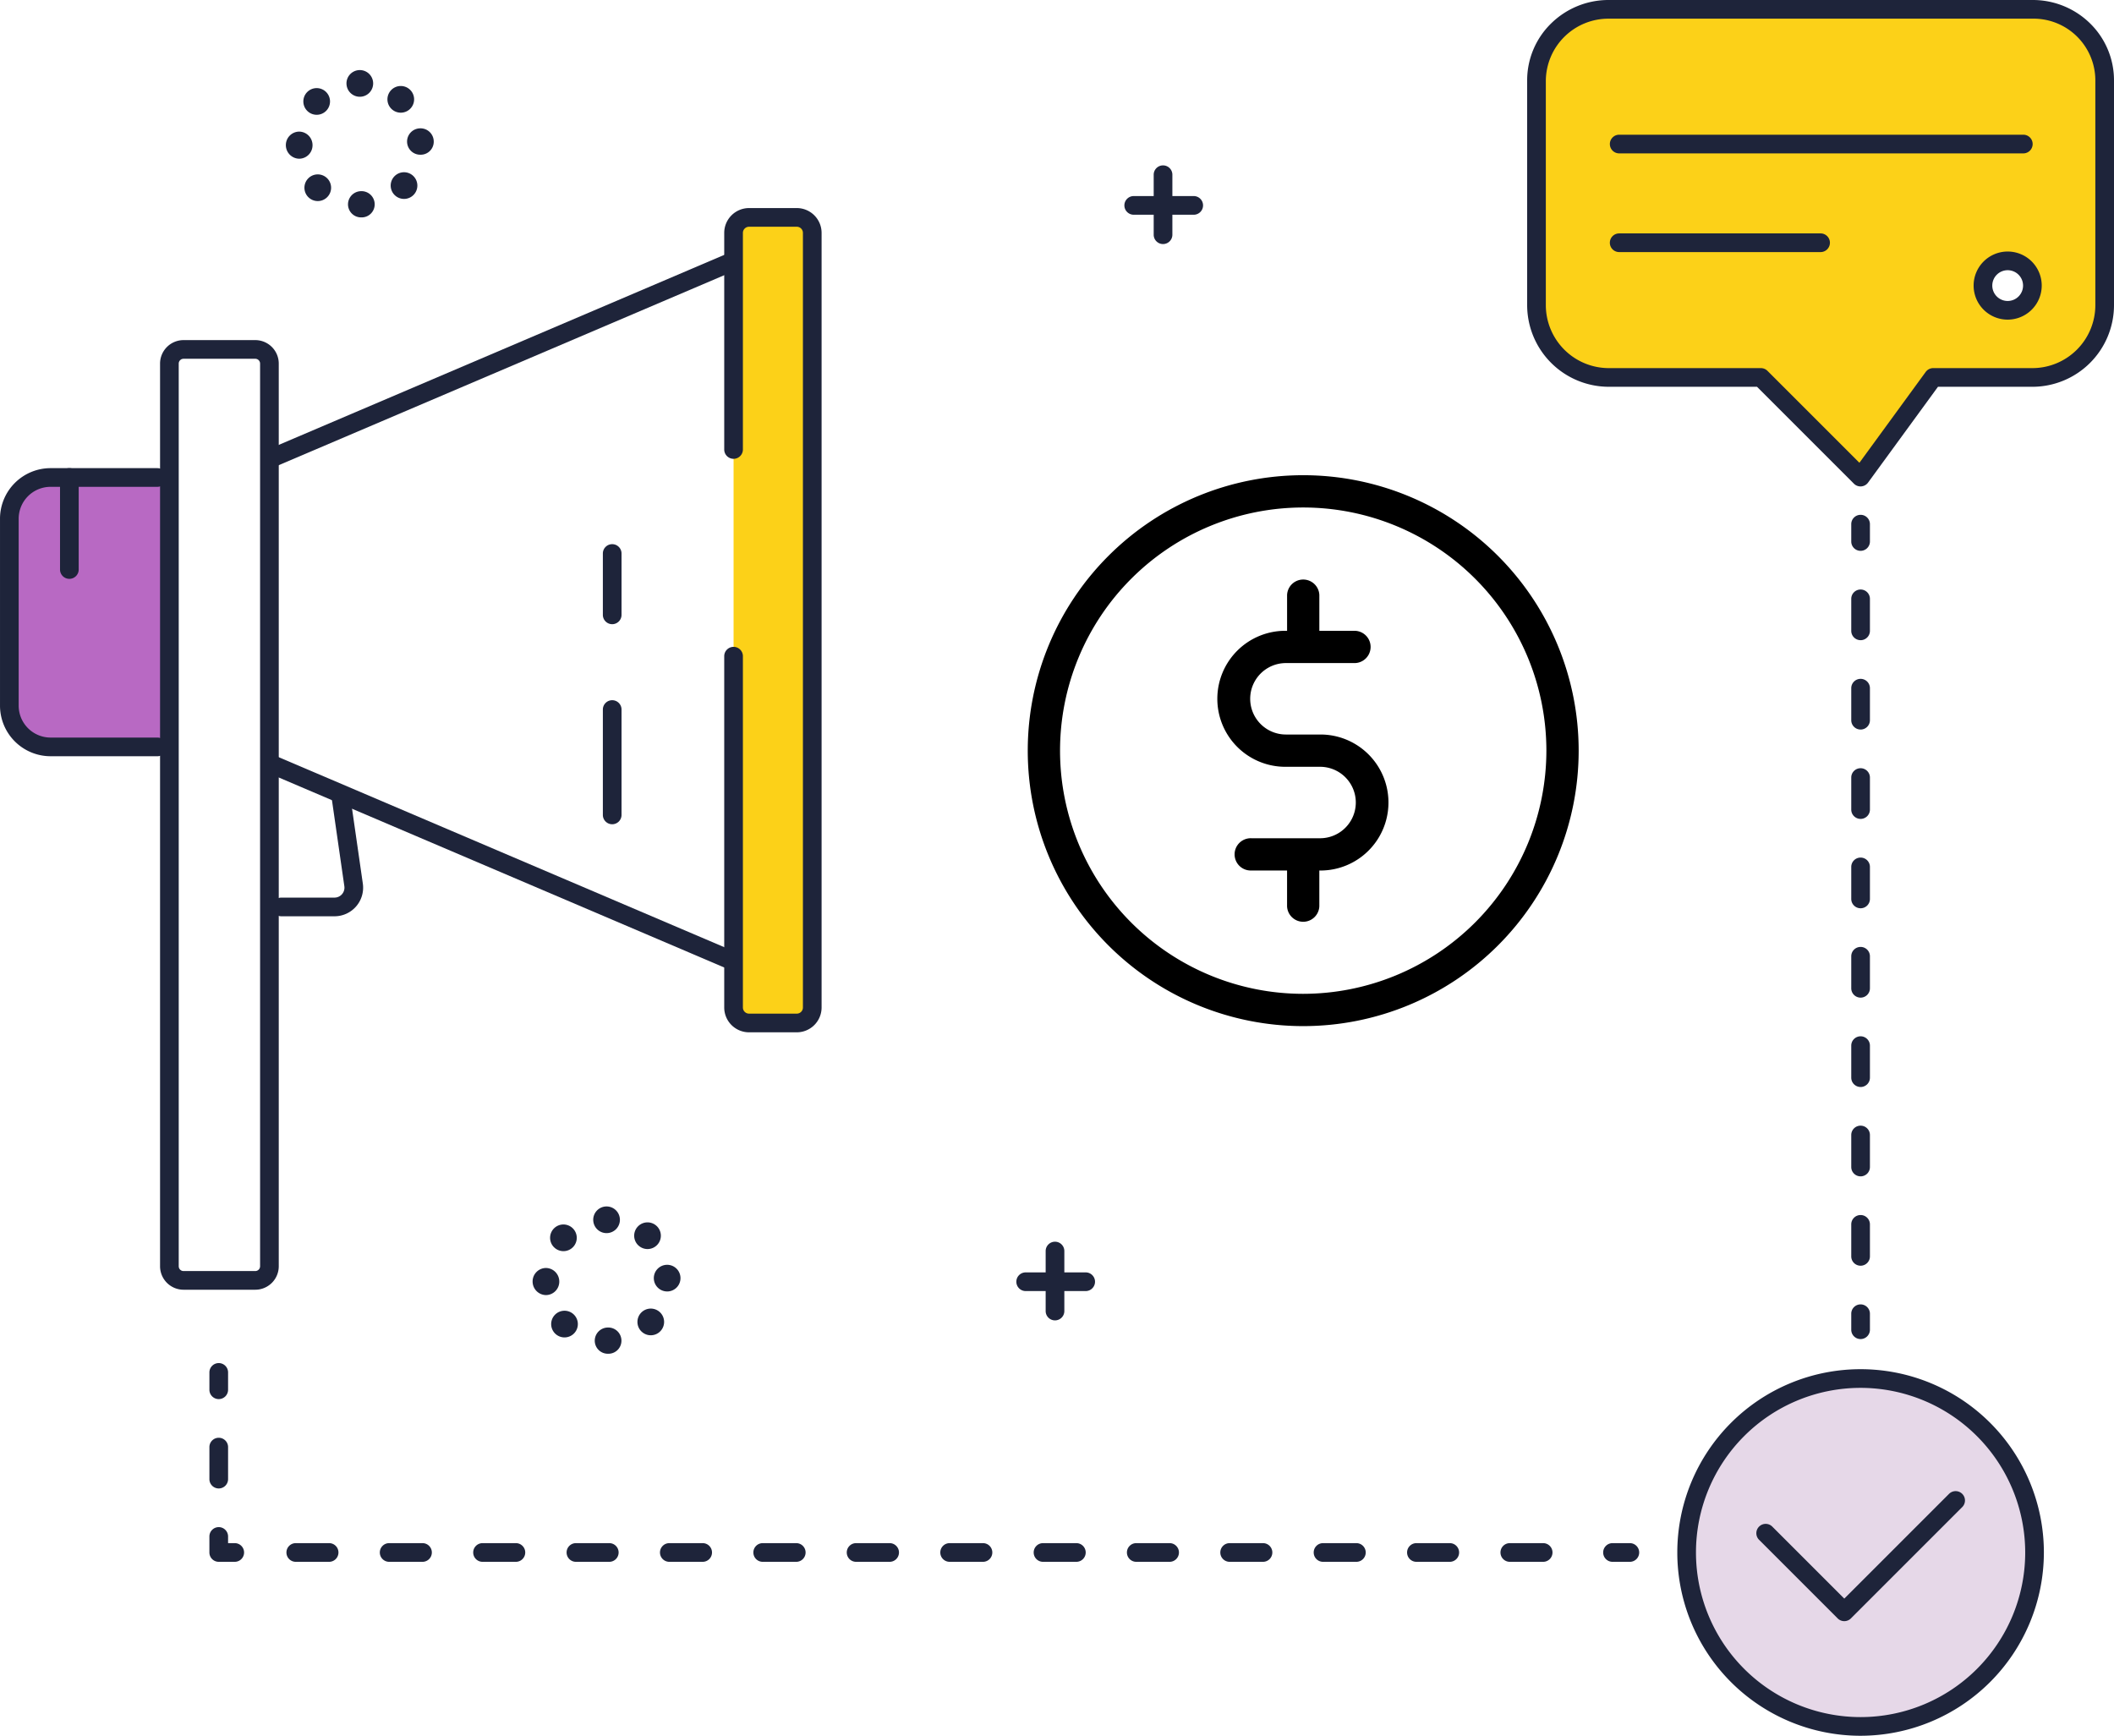 <svg xmlns="http://www.w3.org/2000/svg" width="373.507" height="306.682" viewBox="0 0 373.507 306.682">
  <g id="Grupo_26836" data-name="Grupo 26836" transform="translate(-730.746 -5603.371)">
    <g id="Grupo_26834" data-name="Grupo 26834">
      <g id="Grupo_26829" data-name="Grupo 26829" transform="translate(353.865 5167.371)">
        <g id="Grupo_26779" data-name="Grupo 26779" transform="translate(648.352 437.65)">
          <path id="Trazado_20994" data-name="Trazado 20994" d="M1616.5,443h-74.829a12.647,12.647,0,0,0-12.793,12.6v39.677a12.789,12.789,0,0,0,12.793,12.765h26.851l17.607,17.605,12.847-17.605H1616.5a12.765,12.765,0,0,0,12.765-12.765V455.6A12.623,12.623,0,0,0,1616.5,443Zm-4.373,53.176a4.367,4.367,0,1,1,4.367-4.367A4.367,4.367,0,0,1,1612.131,496.176Z" transform="translate(-1528.882 -443)" fill="#fcd118"/>
        </g>
        <g id="Grupo_26780" data-name="Grupo 26780" transform="translate(506.49 474.411)">
          <path id="Trazado_20995" data-name="Trazado 20995" d="M938.052,599h-8.436a2.734,2.734,0,0,0-2.734,2.734V738.6a2.734,2.734,0,0,0,2.734,2.734h8.436a2.734,2.734,0,0,0,2.734-2.734V601.734A2.734,2.734,0,0,0,938.052,599Z" transform="translate(-926.882 -599)" fill="#fcd118"/>
        </g>
        <g id="Grupo_26781" data-name="Grupo 26781" transform="translate(378.532 520.363)">
          <path id="Trazado_20996" data-name="Trazado 20996" d="M383.882,801.281V834.32a7.281,7.281,0,0,0,7.281,7.281h21V794h-21A7.281,7.281,0,0,0,383.882,801.281Z" transform="translate(-383.882 -794)" fill="#b869c3"/>
        </g>
        <g id="Grupo_26782" data-name="Grupo 26782" transform="translate(674.881 679.564)">
          <circle id="Elipse_915" data-name="Elipse 915" cx="30.734" cy="30.734" r="30.734" transform="translate(0 0)" fill="#e6d8e8"/>
        </g>
        <g id="Grupo_26793" data-name="Grupo 26793" transform="translate(376.882 472.762)">
          <g id="Grupo_26789" data-name="Grupo 26789" transform="translate(0 0)">
            <g id="Grupo_26783" data-name="Grupo 26783" transform="translate(28.278 23.329)">
              <path id="Trazado_20997" data-name="Trazado 20997" d="M513.707,858.784H501.03a4.153,4.153,0,0,1-4.148-4.148V695.148A4.153,4.153,0,0,1,501.03,691h12.677a4.152,4.152,0,0,1,4.148,4.148V854.636A4.152,4.152,0,0,1,513.707,858.784ZM501.03,694.3a.85.85,0,0,0-.849.849V854.636a.85.85,0,0,0,.849.849h12.677a.85.85,0,0,0,.849-.849V695.148a.85.85,0,0,0-.849-.849Z" transform="translate(-496.882 -691)" fill="#1e243a"/>
            </g>
            <g id="Grupo_26784" data-name="Grupo 26784" transform="translate(48.073 102.386)">
              <path id="Trazado_20998" data-name="Trazado 20998" d="M591.909,1049.226h-9.378a1.65,1.65,0,0,1,0-3.3h9.378a1.758,1.758,0,0,0,1.74-2.008l-2.239-15.553a1.65,1.65,0,0,1,3.265-.47l2.239,15.552a5.057,5.057,0,0,1-5.005,5.778Z" transform="translate(-580.882 -1026.481)" fill="#1e243a"/>
            </g>
            <g id="Grupo_26785" data-name="Grupo 26785" transform="translate(127.959)">
              <path id="Trazado_20999" data-name="Trazado 20999" d="M932.7,737.632h-8.436a4.389,4.389,0,0,1-4.384-4.384v-62.07a1.65,1.65,0,0,1,3.3,0v62.07a1.086,1.086,0,0,0,1.084,1.084H932.7a1.086,1.086,0,0,0,1.084-1.084V596.384A1.086,1.086,0,0,0,932.7,595.3h-8.436a1.086,1.086,0,0,0-1.084,1.084v38.269a1.65,1.65,0,0,1-3.3,0V596.384A4.389,4.389,0,0,1,924.266,592H932.7a4.388,4.388,0,0,1,4.383,4.384V733.249A4.388,4.388,0,0,1,932.7,737.632Z" transform="translate(-919.882 -592)" fill="#1e243a"/>
            </g>
            <g id="Grupo_26786" data-name="Grupo 26786" transform="translate(0 45.952)">
              <path id="Trazado_21000" data-name="Trazado 21000" d="M404.689,837.9H385.813a8.941,8.941,0,0,1-8.931-8.931V795.931A8.941,8.941,0,0,1,385.813,787h18.876a1.65,1.65,0,1,1,0,3.3H385.813a5.638,5.638,0,0,0-5.632,5.632V828.97a5.638,5.638,0,0,0,5.632,5.632h18.876a1.65,1.65,0,1,1,0,3.3Z" transform="translate(-376.882 -787)" fill="#1e243a"/>
            </g>
            <g id="Grupo_26787" data-name="Grupo 26787" transform="translate(46.426 96.664)">
              <path id="Trazado_21001" data-name="Trazado 21001" d="M656.906,1040.2a1.644,1.644,0,0,1-.646-.133l-81.364-34.7a1.65,1.65,0,0,1,1.294-3.035l81.363,34.7a1.65,1.65,0,0,1-.648,3.167Z" transform="translate(-573.893 -1002.2)" fill="#1e243a"/>
            </g>
            <g id="Grupo_26788" data-name="Grupo 26788" transform="translate(46.426 7.789)">
              <path id="Trazado_21002" data-name="Trazado 21002" d="M575.544,663.05a1.65,1.65,0,0,1-.648-3.167l81.364-34.7a1.65,1.65,0,1,1,1.294,3.035l-81.363,34.7A1.645,1.645,0,0,1,575.544,663.05Z" transform="translate(-573.893 -625.052)" fill="#1e243a"/>
            </g>
          </g>
          <g id="Grupo_26790" data-name="Grupo 26790" transform="translate(106.514 86.955)">
            <path id="Trazado_21003" data-name="Trazado 21003" d="M830.532,982.916a1.65,1.65,0,0,1-1.65-1.65V962.65a1.65,1.65,0,0,1,3.3,0v18.616A1.65,1.65,0,0,1,830.532,982.916Z" transform="translate(-828.882 -961)" fill="#1e243a"/>
          </g>
          <g id="Grupo_26791" data-name="Grupo 26791" transform="translate(106.514 59.384)">
            <path id="Trazado_21004" data-name="Trazado 21004" d="M830.532,858.139a1.65,1.65,0,0,1-1.65-1.65V845.65a1.65,1.65,0,0,1,3.3,0v10.84A1.65,1.65,0,0,1,830.532,858.139Z" transform="translate(-828.882 -844)" fill="#1e243a"/>
          </g>
          <g id="Grupo_26792" data-name="Grupo 26792" transform="translate(10.604 45.952)">
            <path id="Trazado_21005" data-name="Trazado 21005" d="M423.532,806.559a1.65,1.65,0,0,1-1.65-1.65V788.65a1.65,1.65,0,0,1,3.3,0v16.26A1.65,1.65,0,0,1,423.532,806.559Z" transform="translate(-421.882 -787)" fill="#1e243a"/>
          </g>
        </g>
        <g id="Grupo_26796" data-name="Grupo 26796" transform="translate(673.231 677.914)">
          <g id="Grupo_26794" data-name="Grupo 26794" transform="translate(13.942 21.545)">
            <path id="Trazado_21006" data-name="Trazado 21006" d="M1709.183,1576.975a1.646,1.646,0,0,1-1.166-.483l-13.911-13.911a1.65,1.65,0,0,1,2.333-2.333l12.745,12.745,18.507-18.507a1.649,1.649,0,0,1,2.333,2.333l-19.674,19.674A1.646,1.646,0,0,1,1709.183,1576.975Z" transform="translate(-1693.622 -1554.002)" fill="#1e243a"/>
          </g>
          <g id="Grupo_26795" data-name="Grupo 26795" transform="translate(0)">
            <path id="Trazado_21007" data-name="Trazado 21007" d="M1666.843,1527.345a32.384,32.384,0,1,1,32.384-32.384A32.421,32.421,0,0,1,1666.843,1527.345Zm0-61.469a29.085,29.085,0,1,0,29.085,29.085A29.118,29.118,0,0,0,1666.843,1465.876Z" transform="translate(-1634.459 -1462.577)" fill="#1e243a"/>
          </g>
        </g>
        <g id="Grupo_26802" data-name="Grupo 26802" transform="translate(646.703 436)">
          <g id="Grupo_26797" data-name="Grupo 26797" transform="translate(0 0)">
            <path id="Trazado_21008" data-name="Trazado 21008" d="M1580.782,521.944a1.649,1.649,0,0,1-1.166-.483l-17.124-17.122h-26.167a14.445,14.445,0,0,1-14.443-14.414V450.247a14.053,14.053,0,0,1,4.249-10.121A14.475,14.475,0,0,1,1536.324,436h74.829a14.434,14.434,0,0,1,10.182,4.128,14.07,14.07,0,0,1,4.232,10.12v39.677a14.431,14.431,0,0,1-14.415,14.414h-16.686l-12.353,16.928a1.65,1.65,0,0,1-1.2.672C1580.867,521.942,1580.825,521.944,1580.782,521.944ZM1536.324,439.3a11.06,11.06,0,0,0-11.143,10.948v39.677a11.142,11.142,0,0,0,11.143,11.115h26.851a1.649,1.649,0,0,1,1.167.483l16.244,16.242,11.711-16.049a1.65,1.65,0,0,1,1.333-.677h17.525a11.128,11.128,0,0,0,11.115-11.115V450.247a10.915,10.915,0,0,0-11.115-10.948Z" transform="translate(-1521.882 -436)" fill="#1e243a"/>
          </g>
          <g id="Grupo_26800" data-name="Grupo 26800" transform="translate(14.61 23.801)">
            <g id="Grupo_26798" data-name="Grupo 26798">
              <path id="Trazado_21009" data-name="Trazado 21009" d="M1656.934,540.3h-71.4a1.65,1.65,0,1,1,0-3.3h71.4a1.65,1.65,0,0,1,0,3.3Z" transform="translate(-1583.882 -537)" fill="#1e243a"/>
            </g>
            <g id="Grupo_26799" data-name="Grupo 26799" transform="translate(0 17.438)">
              <path id="Trazado_21010" data-name="Trazado 21010" d="M1621.115,614.3h-35.583a1.65,1.65,0,1,1,0-3.3h35.583a1.65,1.65,0,1,1,0,3.3Z" transform="translate(-1583.882 -611)" fill="#1e243a"/>
            </g>
          </g>
          <g id="Grupo_26801" data-name="Grupo 26801" transform="translate(78.882 44.442)">
            <path id="Trazado_21011" data-name="Trazado 21011" d="M1862.64,636.625a6.017,6.017,0,1,1,6.017-6.017A6.023,6.023,0,0,1,1862.64,636.625Zm0-8.734a2.718,2.718,0,1,0,2.718,2.718A2.72,2.72,0,0,0,1862.64,627.891Z" transform="translate(-1856.623 -624.592)" fill="#1e243a"/>
          </g>
        </g>
        <g id="Grupo_26805" data-name="Grupo 26805" transform="translate(575.536 465.221)">
          <g id="Grupo_26803" data-name="Grupo 26803" transform="translate(5.184 0)">
            <path id="Trazado_21012" data-name="Trazado 21012" d="M1243.531,573.9a1.65,1.65,0,0,1-1.65-1.65v-10.6a1.65,1.65,0,0,1,3.3,0v10.6A1.65,1.65,0,0,1,1243.531,573.9Z" transform="translate(-1241.882 -560)" fill="#1e243a"/>
          </g>
          <g id="Grupo_26804" data-name="Grupo 26804" transform="translate(0 5.42)">
            <path id="Trazado_21013" data-name="Trazado 21013" d="M1232.136,586.3h-10.6a1.65,1.65,0,0,1,0-3.3h10.6a1.65,1.65,0,1,1,0,3.3Z" transform="translate(-1219.882 -583)" fill="#1e243a"/>
          </g>
        </g>
        <g id="Grupo_26808" data-name="Grupo 26808" transform="translate(556.448 655.391)">
          <g id="Grupo_26806" data-name="Grupo 26806" transform="translate(5.184)">
            <path id="Trazado_21014" data-name="Trazado 21014" d="M1162.531,1380.9a1.65,1.65,0,0,1-1.65-1.65v-10.6a1.65,1.65,0,0,1,3.3,0v10.6A1.65,1.65,0,0,1,1162.531,1380.9Z" transform="translate(-1160.882 -1367)" fill="#1e243a"/>
          </g>
          <g id="Grupo_26807" data-name="Grupo 26807" transform="translate(0 5.42)">
            <path id="Trazado_21015" data-name="Trazado 21015" d="M1151.136,1393.3h-10.6a1.65,1.65,0,0,1,0-3.3h10.6a1.65,1.65,0,1,1,0,3.3Z" transform="translate(-1138.882 -1390)" fill="#1e243a"/>
          </g>
        </g>
        <g id="Grupo_26815" data-name="Grupo 26815" transform="translate(427.386 448.381)">
          <path id="Trazado_21020" data-name="Trazado 21020" d="M602.181,512.324a2.336,2.336,0,0,1,2.3-2.389h0a2.326,2.326,0,0,1,2.413,2.261h0a2.3,2.3,0,0,1-2.3,2.374h-.059A2.312,2.312,0,0,1,602.181,512.324Zm-6.98-1.3h0a2.358,2.358,0,0,1-.061-3.332h0a2.356,2.356,0,0,1,3.332-.061h0a2.354,2.354,0,0,1,.061,3.332h0a2.344,2.344,0,0,1-1.7.721h0A2.353,2.353,0,0,1,595.2,511.021Zm15.261-.361a2.359,2.359,0,0,1-.1-3.332h0a2.359,2.359,0,0,1,3.332-.1h0a2.359,2.359,0,0,1,.1,3.332h0a2.356,2.356,0,0,1-1.718.742h0A2.351,2.351,0,0,1,610.462,510.661ZM591.2,501.822a2.381,2.381,0,0,1,2.328-2.41h0a2.389,2.389,0,0,1,2.385,2.366h0a2.378,2.378,0,0,1-2.326,2.423h-.03A2.4,2.4,0,0,1,591.2,501.822Zm21.418-.563h0a2.339,2.339,0,0,1,2.267-2.424h0a2.334,2.334,0,0,1,2.441,2.242h0a2.3,2.3,0,0,1-2.267,2.418h-.087A2.326,2.326,0,0,1,612.618,501.259Zm-17.627-5.5a2.356,2.356,0,0,1-.021-3.332h0a2.356,2.356,0,0,1,3.332-.021h0a2.359,2.359,0,0,1,.021,3.334h0a2.353,2.353,0,0,1-1.678.7h0A2.342,2.342,0,0,1,594.991,495.758Zm14.919-.311a2.357,2.357,0,0,1-.143-3.33h0a2.357,2.357,0,0,1,3.33-.144h0a2.357,2.357,0,0,1,.144,3.33h0a2.35,2.35,0,0,1-1.737.764h0A2.349,2.349,0,0,1,609.91,495.447Zm-8-4.55a2.356,2.356,0,0,1,2.357-2.357h0a2.357,2.357,0,0,1,2.357,2.357h0a2.356,2.356,0,0,1-2.357,2.357h0A2.355,2.355,0,0,1,601.912,490.9Z" transform="translate(-591.199 -488.54)" fill="#1e243a"/>
        </g>
        <g id="Grupo_26818" data-name="Grupo 26818" transform="translate(470.982 649.156)">
          <path id="Trazado_21023" data-name="Trazado 21023" d="M787.181,1364.324a2.332,2.332,0,0,1,2.3-2.387h0a2.323,2.323,0,0,1,2.413,2.259h0a2.3,2.3,0,0,1-2.3,2.374h-.059A2.31,2.31,0,0,1,787.181,1364.324Zm-6.98-1.3a2.358,2.358,0,0,1-.061-3.332h0a2.356,2.356,0,0,1,3.332-.061h0a2.354,2.354,0,0,1,.061,3.332h0a2.355,2.355,0,0,1-1.7.721h0A2.348,2.348,0,0,1,780.2,1363.021Zm15.261-.36a2.36,2.36,0,0,1-.1-3.332h0a2.359,2.359,0,0,1,3.332-.1h0a2.359,2.359,0,0,1,.1,3.332h0a2.355,2.355,0,0,1-1.718.742h0A2.351,2.351,0,0,1,795.462,1362.661Zm-19.262-8.838a2.381,2.381,0,0,1,2.328-2.41h0a2.389,2.389,0,0,1,2.385,2.366h0a2.378,2.378,0,0,1-2.326,2.423h-.03A2.4,2.4,0,0,1,776.2,1353.823Zm21.418-.529a2.354,2.354,0,0,1,2.267-2.441h0a2.355,2.355,0,0,1,2.441,2.267h0a2.353,2.353,0,0,1-2.267,2.441h0c-.031,0-.059,0-.09,0h0A2.356,2.356,0,0,1,797.618,1353.293Zm-17.627-5.535a2.356,2.356,0,0,1-.021-3.332h0a2.354,2.354,0,0,1,3.332-.019h0a2.356,2.356,0,0,1,.021,3.332h0a2.353,2.353,0,0,1-1.678.7h0A2.345,2.345,0,0,1,779.991,1347.758Zm14.919-.311a2.355,2.355,0,0,1-.144-3.33h0a2.357,2.357,0,0,1,3.33-.144h0a2.357,2.357,0,0,1,.144,3.33h0a2.35,2.35,0,0,1-1.737.764h0A2.349,2.349,0,0,1,794.91,1347.447Zm-8-4.55a2.356,2.356,0,0,1,2.357-2.357h0a2.357,2.357,0,0,1,2.357,2.357h0a2.356,2.356,0,0,1-2.357,2.356h0A2.354,2.354,0,0,1,786.912,1342.9Z" transform="translate(-776.199 -1340.54)" fill="#1e243a"/>
        </g>
        <g id="Grupo_26824" data-name="Grupo 26824" transform="translate(413.879 676.836)">
          <g id="Grupo_26819" data-name="Grupo 26819" transform="translate(0 0)">
            <path id="Trazado_21024" data-name="Trazado 21024" d="M535.532,1464.363a1.65,1.65,0,0,1-1.65-1.65v-3.063a1.65,1.65,0,1,1,3.3,0v3.063A1.65,1.65,0,0,1,535.532,1464.363Z" transform="translate(-533.882 -1458)" fill="#1e243a"/>
          </g>
          <g id="Grupo_26820" data-name="Grupo 26820" transform="translate(0 13.196)">
            <path id="Trazado_21025" data-name="Trazado 21025" d="M535.532,1522.955a1.65,1.65,0,0,1-1.65-1.65v-5.656a1.65,1.65,0,0,1,3.3,0v5.656A1.65,1.65,0,0,1,535.532,1522.955Z" transform="translate(-533.882 -1514)" fill="#1e243a"/>
          </g>
          <g id="Grupo_26821" data-name="Grupo 26821" transform="translate(0 28.985)">
            <path id="Trazado_21026" data-name="Trazado 21026" d="M538.359,1587.127h-2.828a1.65,1.65,0,0,1-1.65-1.65v-2.828a1.65,1.65,0,0,1,3.3,0v1.178h1.178a1.65,1.65,0,1,1,0,3.3Z" transform="translate(-533.882 -1581)" fill="#1e243a"/>
          </g>
          <g id="Grupo_26822" data-name="Grupo 26822" transform="translate(13.668 31.813)">
            <path id="Trazado_21027" data-name="Trazado 21027" d="M813.865,1596.3h-5.891a1.65,1.65,0,1,1,0-3.3h5.891a1.65,1.65,0,1,1,0,3.3Zm-16.5,0h-5.891a1.65,1.65,0,1,1,0-3.3h5.891a1.65,1.65,0,1,1,0,3.3Zm-16.5,0h-5.891a1.65,1.65,0,1,1,0-3.3h5.891a1.65,1.65,0,1,1,0,3.3Zm-16.5,0h-5.891a1.65,1.65,0,1,1,0-3.3h5.891a1.65,1.65,0,1,1,0,3.3Zm-16.5,0h-5.891a1.65,1.65,0,1,1,0-3.3h5.891a1.65,1.65,0,1,1,0,3.3Zm-16.5,0H725.5a1.65,1.65,0,1,1,0-3.3h5.891a1.65,1.65,0,1,1,0,3.3Zm-16.5,0H709a1.65,1.65,0,1,1,0-3.3h5.891a1.65,1.65,0,1,1,0,3.3Zm-16.5,0h-5.891a1.65,1.65,0,1,1,0-3.3H698.4a1.65,1.65,0,1,1,0,3.3Zm-16.5,0h-5.891a1.65,1.65,0,1,1,0-3.3H681.9a1.65,1.65,0,1,1,0,3.3Zm-16.5,0h-5.891a1.65,1.65,0,1,1,0-3.3h5.891a1.65,1.65,0,1,1,0,3.3Zm-16.5,0h-5.891a1.65,1.65,0,1,1,0-3.3h5.891a1.65,1.65,0,1,1,0,3.3Zm-16.5,0h-5.891a1.65,1.65,0,1,1,0-3.3h5.891a1.65,1.65,0,1,1,0,3.3Zm-16.5,0h-5.891a1.65,1.65,0,1,1,0-3.3h5.891a1.65,1.65,0,1,1,0,3.3Zm-16.5,0h-5.891a1.65,1.65,0,1,1,0-3.3h5.891a1.65,1.65,0,1,1,0,3.3Z" transform="translate(-591.882 -1593)" fill="#1e243a"/>
          </g>
          <g id="Grupo_26823" data-name="Grupo 26823" transform="translate(246.255 31.813)">
            <path id="Trazado_21028" data-name="Trazado 21028" d="M1583.595,1596.3h-3.063a1.65,1.65,0,0,1,0-3.3h3.063a1.65,1.65,0,1,1,0,3.3Z" transform="translate(-1578.882 -1593)" fill="#1e243a"/>
          </g>
        </g>
        <g id="Grupo_26828" data-name="Grupo 26828" transform="translate(703.966 526.961)">
          <g id="Grupo_26825" data-name="Grupo 26825" transform="translate(0)">
            <path id="Trazado_21029" data-name="Trazado 21029" d="M1766.531,828.363a1.65,1.65,0,0,1-1.65-1.65V823.65a1.65,1.65,0,1,1,3.3,0v3.063A1.65,1.65,0,0,1,1766.531,828.363Z" transform="translate(-1764.882 -822)" fill="#1e243a"/>
          </g>
          <g id="Grupo_26826" data-name="Grupo 26826" transform="translate(0 13.196)">
            <path id="Trazado_21030" data-name="Trazado 21030" d="M1766.531,997.475a1.65,1.65,0,0,1-1.65-1.65V990.17a1.65,1.65,0,1,1,3.3,0v5.656A1.65,1.65,0,0,1,1766.531,997.475Zm0-15.789a1.65,1.65,0,0,1-1.65-1.65v-5.656a1.65,1.65,0,1,1,3.3,0v5.656A1.65,1.65,0,0,1,1766.531,981.687Zm0-15.789a1.65,1.65,0,0,1-1.65-1.65v-5.656a1.65,1.65,0,1,1,3.3,0v5.656A1.65,1.65,0,0,1,1766.531,965.9Zm0-15.789a1.65,1.65,0,0,1-1.65-1.65V942.8a1.65,1.65,0,1,1,3.3,0v5.656A1.65,1.65,0,0,1,1766.531,950.109Zm0-15.789a1.65,1.65,0,0,1-1.65-1.65v-5.656a1.65,1.65,0,1,1,3.3,0v5.656A1.65,1.65,0,0,1,1766.531,934.321Zm0-15.789a1.65,1.65,0,0,1-1.65-1.65v-5.656a1.65,1.65,0,1,1,3.3,0v5.656A1.65,1.65,0,0,1,1766.531,918.532Zm0-15.789a1.65,1.65,0,0,1-1.65-1.65v-5.656a1.65,1.65,0,1,1,3.3,0v5.656A1.65,1.65,0,0,1,1766.531,902.743Zm0-15.789a1.65,1.65,0,0,1-1.65-1.65V879.65a1.65,1.65,0,1,1,3.3,0v5.656A1.65,1.65,0,0,1,1766.531,886.955Z" transform="translate(-1764.882 -878)" fill="#1e243a"/>
          </g>
          <g id="Grupo_26827" data-name="Grupo 26827" transform="translate(0 139.505)">
            <path id="Trazado_21031" data-name="Trazado 21031" d="M1766.531,1420.127a1.65,1.65,0,0,1-1.65-1.65v-2.828a1.65,1.65,0,1,1,3.3,0v2.828A1.65,1.65,0,0,1,1766.531,1420.127Z" transform="translate(-1764.882 -1414)" fill="#1e243a"/>
          </g>
        </g>
      </g>
    </g>
    <g id="coin" transform="translate(912.333 5687.333)">
      <g id="Grupo_26831" data-name="Grupo 26831">
        <g id="Grupo_26830" data-name="Grupo 26830">
          <path id="Trazado_21032" data-name="Trazado 21032" d="M83.081,14.254A48.668,48.668,0,0,0,14.254,83.081,48.668,48.668,0,0,0,83.081,14.254ZM48.667,91.632A42.964,42.964,0,1,1,91.632,48.667,43.013,43.013,0,0,1,48.667,91.632Z"/>
        </g>
      </g>
      <g id="Grupo_26833" data-name="Grupo 26833" transform="translate(33.598 18.326)">
        <g id="Grupo_26832" data-name="Grupo 26832">
          <path id="Trazado_21033" data-name="Trazado 21033" d="M194.857,123.89h-6.109a6.311,6.311,0,1,1,0-12.623h12.218a2.852,2.852,0,0,0,0-5.7h-6.312V99.253a2.852,2.852,0,0,0-5.7,0v6.312h-.2a12.015,12.015,0,1,0,0,24.029h6.109a6.312,6.312,0,0,1,0,12.623H182.64a2.852,2.852,0,1,0,0,5.7h6.311v6.312a2.852,2.852,0,0,0,5.7,0V147.92h.2a12.015,12.015,0,0,0,0-24.03Z" transform="translate(-176.734 -96.401)"/>
        </g>
      </g>
    </g>
  </g>
</svg>
